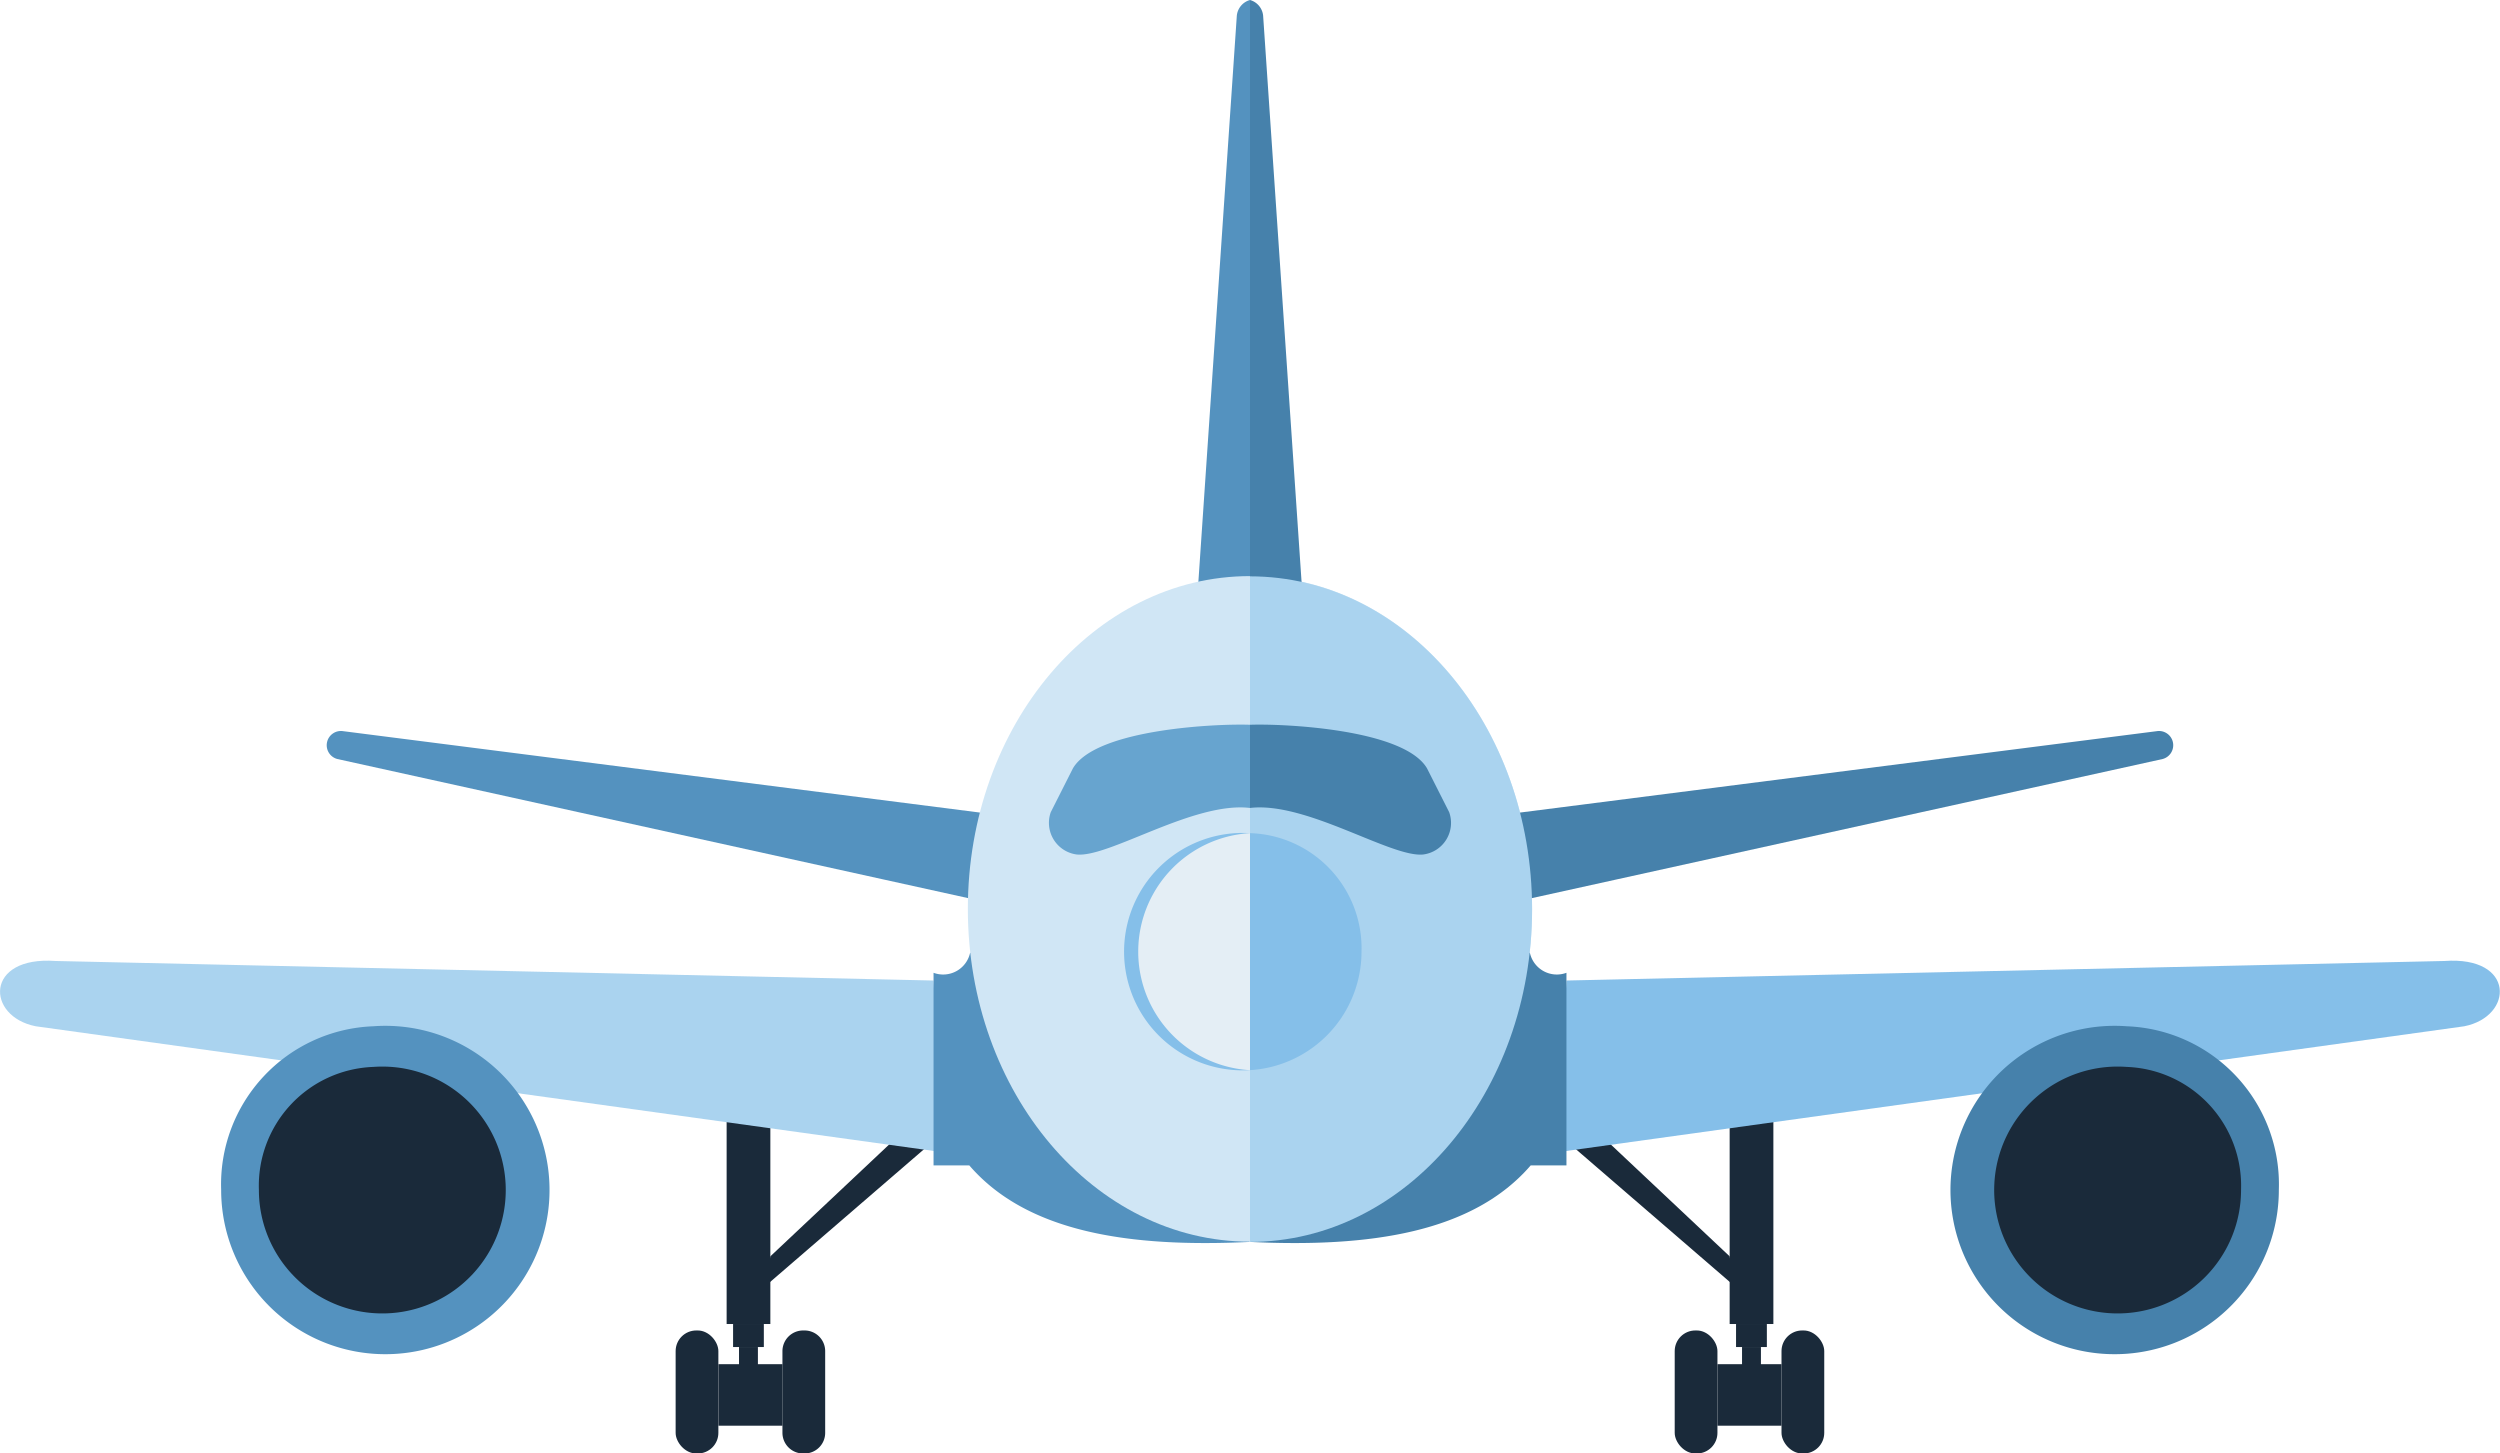 <svg xmlns="http://www.w3.org/2000/svg" width="43" height="25" viewBox="0 0 43 25">
  <g id="Vector_Smart_Object" data-name="Vector Smart Object" transform="translate(-164.693 -175.691)">
    <g id="Group_258" data-name="Group 258">
      <path id="Path_349" data-name="Path 349" d="M194.443,197.3l-2.132-2.006-.6.088,2.811,2.425Z" fill="#1a2a3a" fill-rule="evenodd"/>
      <rect id="Rectangle_254" data-name="Rectangle 254" width="0.752" height="3.939" transform="translate(194.443 194.525)" fill="#1a2a3a"/>
      <path id="Path_350" data-name="Path 350" d="M191.636,192.556l15.1-.336c1.223-.089,1.195.954.342,1.123l-15.612,2.168Z" fill="#85bfe9" fill-rule="evenodd"/>
      <path id="Path_351" data-name="Path 351" d="M177.943,197.3l2.131-2.006.6.088-2.811,2.425Z" fill="#1a2a3a" fill-rule="evenodd"/>
      <rect id="Rectangle_255" data-name="Rectangle 255" width="0.752" height="3.939" transform="translate(177.191 194.525)" fill="#1a2a3a"/>
      <path id="Path_352" data-name="Path 352" d="M180.75,192.556l-15.1-.336c-1.224-.089-1.2.954-.342,1.123l15.612,2.168Z" fill="#aad3ef" fill-rule="evenodd"/>
      <path id="Path_353" data-name="Path 353" d="M185.3,185.772l.665-9.794a.312.312,0,0,1,.228-.287v10.137Z" fill="#5492bf" fill-rule="evenodd"/>
      <path id="Path_354" data-name="Path 354" d="M181.547,189.667l-10.952-1.4a.245.245,0,0,0-.1.479l10.851,2.393.6-.313Z" fill="#5492bf" fill-rule="evenodd"/>
      <path id="Path_355" data-name="Path 355" d="M186.193,197.052c-2.068.1-3.832-.161-4.828-1.316h-.615v-3.313a.474.474,0,0,0,.63-.35Z" fill="#5492bf" fill-rule="evenodd"/>
      <rect id="Rectangle_256" data-name="Rectangle 256" width="0.529" height="0.396" transform="translate(177.302 198.464)" fill="#1a2a3a"/>
      <rect id="Rectangle_257" data-name="Rectangle 257" width="0.325" height="0.354" transform="translate(177.404 198.86)" fill="#1a2a3a"/>
      <rect id="Rectangle_258" data-name="Rectangle 258" width="1.102" height="1.058" transform="translate(177.05 199.155)" fill="#1a2a3a"/>
      <rect id="Rectangle_259" data-name="Rectangle 259" width="0.735" height="2.116" rx="0.355" transform="translate(176.314 198.575)" fill="#1a2a3a"/>
      <path id="Rectangle_260" data-name="Rectangle 260" d="M.356,0H.38A.355.355,0,0,1,.735.355V1.761a.355.355,0,0,1-.355.355H.356A.356.356,0,0,1,0,1.76V.356A.356.356,0,0,1,.356,0Z" transform="translate(178.151 198.575)" fill="#1a2a3a"/>
      <path id="Path_356" data-name="Path 356" d="M171.112,193.343a2.824,2.824,0,1,1-2.615,2.816A2.721,2.721,0,0,1,171.112,193.343Z" fill="#5492bf" fill-rule="evenodd"/>
      <path id="Path_357" data-name="Path 357" d="M171.112,194.042a2.123,2.123,0,1,1-1.966,2.117A2.045,2.045,0,0,1,171.112,194.042Z" fill="#1a2a3a" fill-rule="evenodd"/>
      <path id="Path_358" data-name="Path 358" d="M186.193,185.6c2.679,0,4.852,2.563,4.852,5.724s-2.173,5.724-4.852,5.724-4.853-2.563-4.853-5.724S183.512,185.6,186.193,185.6Z" fill="#d0e6f5" fill-rule="evenodd"/>
      <path id="Path_359" data-name="Path 359" d="M186.193,189.588c-.967-.116-2.43.86-2.982.8a.549.549,0,0,1-.445-.727l.381-.754c.4-.684,2.512-.771,3.046-.75Z" fill="#67a4cf" fill-rule="evenodd"/>
      <path id="Path_360" data-name="Path 360" d="M187.085,185.772l-.665-9.794a.311.311,0,0,0-.227-.287v10.137Z" fill="#4681ab" fill-rule="evenodd"/>
      <path id="Path_361" data-name="Path 361" d="M190.838,189.667l10.952-1.4a.245.245,0,0,1,.1.479l-10.85,2.393-.6-.313Z" fill="#4681ab" fill-rule="evenodd"/>
      <path id="Path_362" data-name="Path 362" d="M186.193,197.052c2.067.1,3.832-.161,4.828-1.316h.615v-3.313a.474.474,0,0,1-.63-.35Z" fill="#4681ab" fill-rule="evenodd"/>
      <rect id="Rectangle_261" data-name="Rectangle 261" width="0.53" height="0.396" transform="translate(194.553 198.464)" fill="#1a2a3a"/>
      <rect id="Rectangle_262" data-name="Rectangle 262" width="0.325" height="0.354" transform="translate(194.656 198.86)" fill="#1a2a3a"/>
      <rect id="Rectangle_263" data-name="Rectangle 263" width="1.102" height="1.058" transform="translate(194.233 199.155)" fill="#1a2a3a"/>
      <rect id="Rectangle_264" data-name="Rectangle 264" width="0.735" height="2.116" rx="0.355" transform="translate(195.335 198.575)" fill="#1a2a3a"/>
      <rect id="Rectangle_265" data-name="Rectangle 265" width="0.735" height="2.116" rx="0.355" transform="translate(193.498 198.575)" fill="#1a2a3a"/>
      <path id="Path_363" data-name="Path 363" d="M201.274,193.343a2.824,2.824,0,1,0,2.615,2.816A2.721,2.721,0,0,0,201.274,193.343Z" fill="#4681ab" fill-rule="evenodd"/>
      <path id="Path_364" data-name="Path 364" d="M201.274,194.042a2.123,2.123,0,1,0,1.965,2.117A2.045,2.045,0,0,0,201.274,194.042Z" fill="#1a2a3a" fill-rule="evenodd"/>
      <path id="Path_365" data-name="Path 365" d="M186.193,197.052c2.679,0,4.852-2.563,4.852-5.724s-2.173-5.724-4.852-5.724Z" fill="#aad3ef" fill-rule="evenodd"/>
      <path id="Path_366" data-name="Path 366" d="M186.193,189.588c.968-.116,2.43.86,2.981.8a.548.548,0,0,0,.445-.727l-.381-.754c-.4-.684-2.512-.771-3.045-.75Z" fill="#4681ab" fill-rule="evenodd"/>
      <path id="Path_367" data-name="Path 367" d="M186.193,190.021a2.042,2.042,0,1,0,1.918,2.038A1.981,1.981,0,0,0,186.193,190.021Z" fill="#85bfe9" fill-rule="evenodd"/>
      <path id="Path_368" data-name="Path 368" d="M186.193,190.021a2.042,2.042,0,0,0,0,4.077Z" fill="#e4eef5" fill-rule="evenodd"/>
    </g>
  </g>
</svg>
